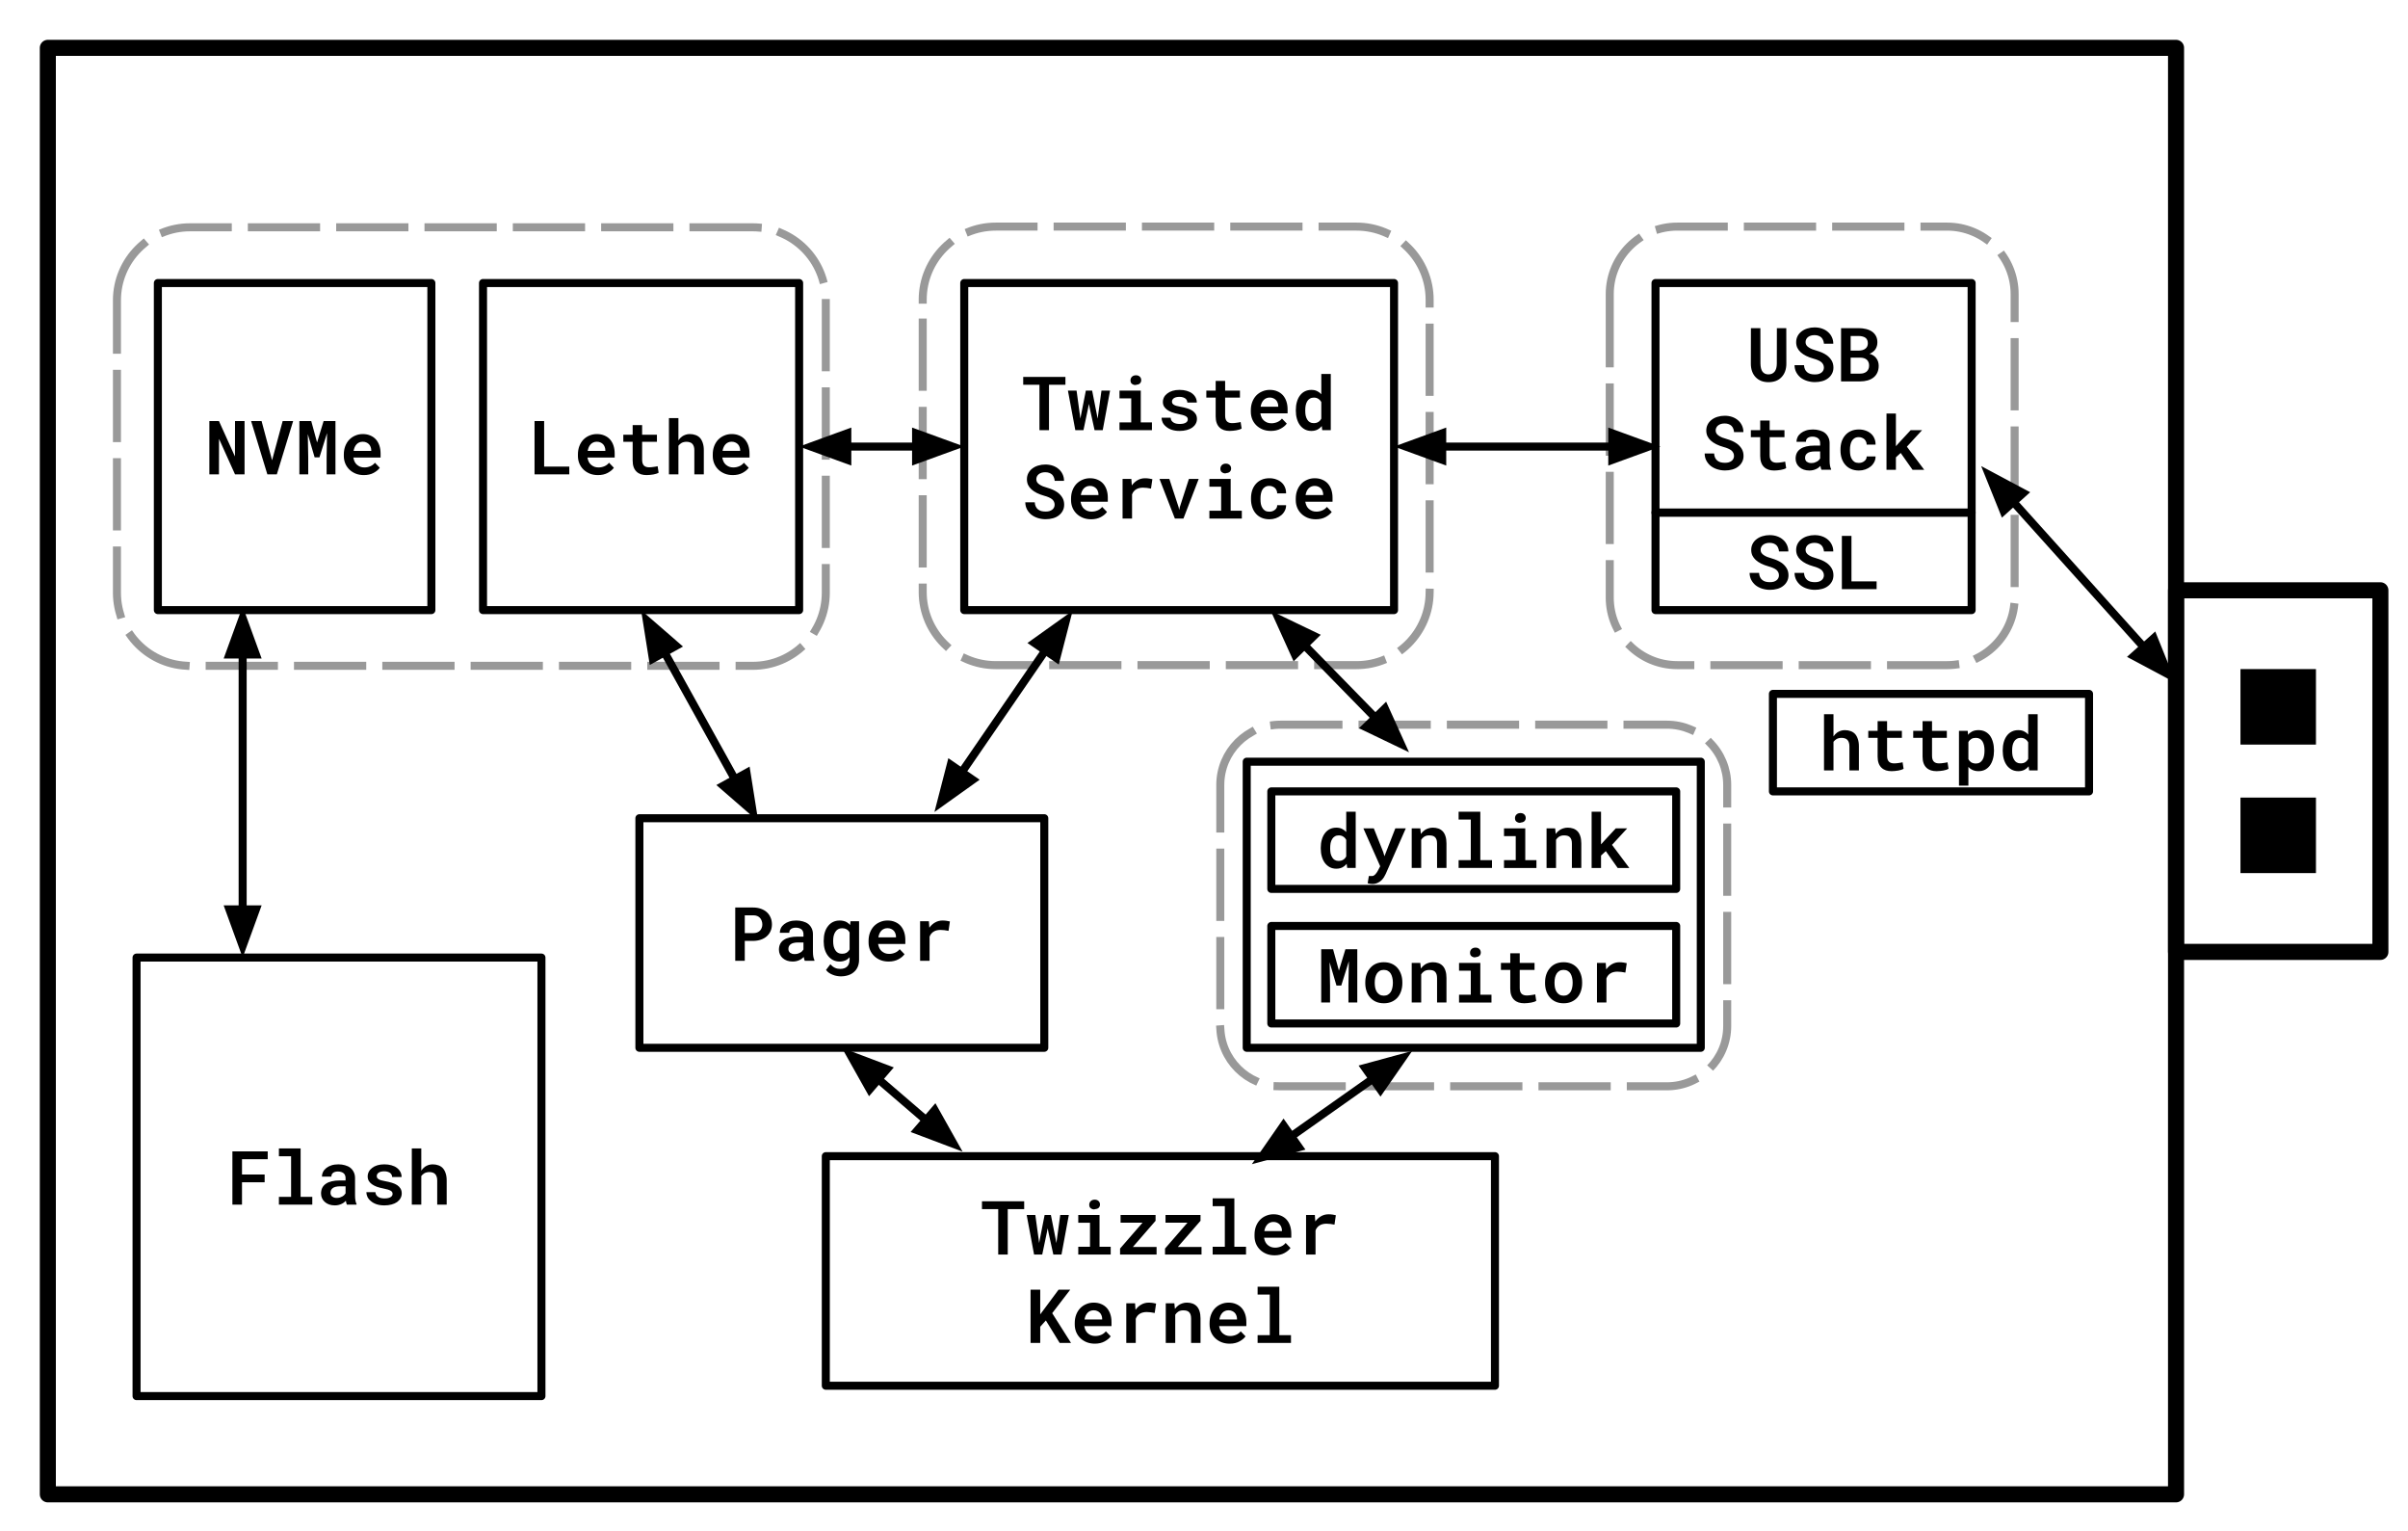 <svg version="1.1" viewBox="0.0 0.0 599.803 381.339" fill="none" stroke="none" stroke-linecap="square" stroke-miterlimit="10" xmlns:xlink="http://www.w3.org/1999/xlink" xmlns="http://www.w3.org/2000/svg"><clipPath id="p.0"><path d="m0 0l599.803 0l0 381.339l-599.803 0l0 -381.339z" clip-rule="nonzero"/></clipPath><g clip-path="url(#p.0)"><path fill="#000000" fill-opacity="0.0" d="m0 0l599.803 0l0 381.339l-599.803 0z" fill-rule="evenodd"/><path fill="#000000" fill-opacity="0.0" d="m11.915 11.915l530.11 0l0 360.189l-530.11 0z" fill-rule="evenodd"/><path stroke="#000000" stroke-width="4.0" stroke-linejoin="round" stroke-linecap="butt" d="m11.915 11.915l530.11 0l0 360.189l-530.11 0z" fill-rule="evenodd"/><path fill="#000000" fill-opacity="0.0" d="m542.025 146.986l50.898 0l0 90.047l-50.898 0z" fill-rule="evenodd"/><path stroke="#000000" stroke-width="4.0" stroke-linejoin="round" stroke-linecap="butt" d="m542.025 146.986l50.898 0l0 90.047l-50.898 0z" fill-rule="evenodd"/><path fill="#000000" fill-opacity="0.0" d="m29.13 74.8l0 0c0 -10.051 8.148 -18.2 18.2 -18.2l140.167 0c4.827 0 9.456 1.917 12.869 5.331c3.413 3.413 5.331 8.042 5.331 12.869l0 72.797c0 10.051 -8.148 18.2 -18.2 18.2l-140.167 0c-10.051 0 -18.2 -8.148 -18.2 -18.2z" fill-rule="evenodd"/><path stroke="#999999" stroke-width="2.0" stroke-linejoin="round" stroke-linecap="butt" stroke-dasharray="16.0,6.0" d="m29.13 74.8l0 0c0 -10.051 8.148 -18.2 18.2 -18.2l140.167 0c4.827 0 9.456 1.917 12.869 5.331c3.413 3.413 5.331 8.042 5.331 12.869l0 72.797c0 10.051 -8.148 18.2 -18.2 18.2l-140.167 0c-10.051 0 -18.2 -8.148 -18.2 -18.2z" fill-rule="evenodd"/><path fill="#000000" fill-opacity="0.0" d="m229.836 74.629l0 0c0 -10.051 8.148 -18.2 18.2 -18.2l89.868 0c4.827 0 9.456 1.917 12.869 5.331c3.413 3.413 5.331 8.042 5.331 12.869l0 72.797c0 10.051 -8.148 18.2 -18.2 18.2l-89.868 0c-10.051 0 -18.2 -8.148 -18.2 -18.2z" fill-rule="evenodd"/><path stroke="#999999" stroke-width="2.0" stroke-linejoin="round" stroke-linecap="butt" stroke-dasharray="16.0,6.0" d="m229.836 74.629l0 0c0 -10.051 8.148 -18.2 18.2 -18.2l89.868 0c4.827 0 9.456 1.917 12.869 5.331c3.413 3.413 5.331 8.042 5.331 12.869l0 72.797c0 10.051 -8.148 18.2 -18.2 18.2l-89.868 0c-10.051 0 -18.2 -8.148 -18.2 -18.2z" fill-rule="evenodd"/><path fill="#000000" fill-opacity="0.0" d="m400.968 73.238l0 0c0 -9.283 7.526 -16.809 16.809 -16.809l67.233 0l0 0c4.458 0 8.733 1.771 11.886 4.923c3.152 3.152 4.923 7.428 4.923 11.886l0 75.579c0 9.283 -7.526 16.809 -16.809 16.809l-67.233 0c-9.283 0 -16.809 -7.526 -16.809 -16.809z" fill-rule="evenodd"/><path stroke="#999999" stroke-width="2.0" stroke-linejoin="round" stroke-linecap="butt" stroke-dasharray="16.0,6.0" d="m400.968 73.238l0 0c0 -9.283 7.526 -16.809 16.809 -16.809l67.233 0l0 0c4.458 0 8.733 1.771 11.886 4.923c3.152 3.152 4.923 7.428 4.923 11.886l0 75.579c0 9.283 -7.526 16.809 -16.809 16.809l-67.233 0c-9.283 0 -16.809 -7.526 -16.809 -16.809z" fill-rule="evenodd"/><path fill="#000000" fill-opacity="0.0" d="m303.959 195.461l0 0c0 -8.289 6.719 -15.008 15.008 -15.008l96.251 0c3.98 0 7.798 1.581 10.612 4.396c2.815 2.815 4.396 6.632 4.396 10.612l0 60.031c0 8.289 -6.719 15.008 -15.008 15.008l-96.251 0c-8.289 0 -15.008 -6.719 -15.008 -15.008z" fill-rule="evenodd"/><path stroke="#999999" stroke-width="2.0" stroke-linejoin="round" stroke-linecap="butt" stroke-dasharray="16.0,6.0" d="m303.959 195.461l0 0c0 -8.289 6.719 -15.008 15.008 -15.008l96.251 0c3.98 0 7.798 1.581 10.612 4.396c2.815 2.815 4.396 6.632 4.396 10.612l0 60.031c0 8.289 -6.719 15.008 -15.008 15.008l-96.251 0c-8.289 0 -15.008 -6.719 -15.008 -15.008z" fill-rule="evenodd"/><path fill="#000000" fill-opacity="0.0" d="m39.322 70.474l68.126 0l0 81.449l-68.126 0z" fill-rule="evenodd"/><path stroke="#000000" stroke-width="2.0" stroke-linejoin="round" stroke-linecap="butt" d="m39.322 70.474l68.126 0l0 81.449l-68.126 0z" fill-rule="evenodd"/><path fill="#000000" d="m60.916 118.119l0 -13.266l-2.375 0l-0.016 8.812l-3.984 -8.812l-2.391 0l0 13.266l2.391 0l0.016 -8.844l3.984 8.844l2.375 0zm5.68 0l2.359 0l4.062 -13.266l-2.609 0l-2.406 8.906l-0.234 0.859l-0.219 -0.844l-2.391 -8.922l-2.609 0l4.047 13.266zm10.93 -13.266l-2.953 0l0 13.266l2.203 0l0 -4.203l-0.109 -5.828l1.703 5.797l1.203 0l1.891 -6.047l-0.109 6.078l0 4.203l2.203 0l0 -13.266l-2.953 0l-1.625 5.328l-1.453 -5.328zm13.102 13.453q1.422 0 2.453 -0.562q1.031 -0.562 1.516 -1.266l-1.203 -1.25q-0.453 0.578 -1.156 0.875q-0.703 0.297 -1.469 0.297q-0.562 0 -1.031 -0.172q-0.469 -0.188 -0.844 -0.516q-0.344 -0.312 -0.547 -0.719q-0.203 -0.406 -0.328 -1.016l0 -0.047l6.781 0l0 -1.0q0 -1.078 -0.297 -1.969q-0.297 -0.891 -0.859 -1.531q-0.578 -0.641 -1.406 -0.984q-0.812 -0.359 -1.875 -0.359q-1.0 0 -1.859 0.375q-0.859 0.359 -1.5 1.016q-0.641 0.672 -1.0 1.609q-0.359 0.938 -0.359 2.078l0 0.375q0 1.0 0.359 1.875q0.359 0.859 1.016 1.5q0.656 0.641 1.562 1.016q0.922 0.375 2.047 0.375zm-0.297 -8.312q0.531 0 0.906 0.172q0.391 0.172 0.672 0.453q0.266 0.281 0.406 0.672q0.156 0.391 0.156 0.797l0 0.188l-4.391 0q0.094 -0.531 0.281 -0.953q0.203 -0.422 0.484 -0.719q0.297 -0.297 0.672 -0.453q0.375 -0.156 0.812 -0.156z" fill-rule="nonzero"/><path fill="#000000" fill-opacity="0.0" d="m120.314 70.474l78.74 0l0 81.449l-78.74 0z" fill-rule="evenodd"/><path stroke="#000000" stroke-width="2.0" stroke-linejoin="round" stroke-linecap="butt" d="m120.314 70.474l78.74 0l0 81.449l-78.74 0z" fill-rule="evenodd"/><path fill="#000000" d="m135.539 116.181l0 -11.328l-2.391 0l0 13.266l8.656 0l0 -1.938l-6.266 0zm13.399 2.125q1.422 0 2.453 -0.562q1.031 -0.562 1.516 -1.266l-1.203 -1.25q-0.453 0.578 -1.156 0.875q-0.703 0.297 -1.469 0.297q-0.562 0 -1.031 -0.172q-0.469 -0.188 -0.844 -0.516q-0.344 -0.312 -0.547 -0.719q-0.203 -0.406 -0.328 -1.016l0 -0.047l6.781 0l0 -1.0q0 -1.078 -0.297 -1.969q-0.297 -0.891 -0.859 -1.531q-0.578 -0.641 -1.406 -0.984q-0.812 -0.359 -1.875 -0.359q-1.0 0 -1.859 0.375q-0.859 0.359 -1.5 1.016q-0.641 0.672 -1.0 1.609q-0.359 0.938 -0.359 2.078l0 0.375q0 1.0 0.359 1.875q0.359 0.859 1.016 1.5q0.656 0.641 1.562 1.016q0.922 0.375 2.047 0.375zm-0.297 -8.312q0.531 0 0.906 0.172q0.391 0.172 0.672 0.453q0.266 0.281 0.406 0.672q0.156 0.391 0.156 0.797l0 0.188l-4.391 0q0.094 -0.531 0.281 -0.953q0.203 -0.422 0.484 -0.719q0.297 -0.297 0.672 -0.453q0.375 -0.156 0.812 -0.156zm11.305 -4.141l-2.359 0l0 2.406l-2.328 0l0 1.75l2.328 0l0 4.672q0 0.953 0.25 1.641q0.25 0.688 0.719 1.125q0.453 0.438 1.094 0.656q0.641 0.203 1.422 0.203q0.406 0 0.828 -0.047q0.438 -0.031 0.828 -0.109q0.391 -0.062 0.719 -0.172q0.344 -0.109 0.609 -0.266l-0.25 -1.625q-0.156 0.047 -0.406 0.094q-0.234 0.047 -0.516 0.078q-0.281 0.047 -0.594 0.078q-0.297 0.031 -0.578 0.031q-0.391 0 -0.719 -0.094q-0.328 -0.094 -0.562 -0.312q-0.234 -0.219 -0.359 -0.578q-0.125 -0.359 -0.125 -0.906l0 -4.469l3.688 0l0 -1.75l-3.688 0l0 -2.406zm9.039 3.797l0 -5.531l-2.359 0l0 14.0l2.359 0l0 -7.125q0.156 -0.203 0.344 -0.375q0.188 -0.172 0.422 -0.312q0.266 -0.156 0.578 -0.219q0.312 -0.078 0.672 -0.078q0.453 0 0.812 0.125q0.375 0.109 0.625 0.375q0.25 0.25 0.375 0.641q0.141 0.391 0.141 0.938l0 6.031l2.359 0l0 -6.016q0 -1.062 -0.266 -1.812q-0.25 -0.766 -0.703 -1.266q-0.469 -0.484 -1.109 -0.703q-0.641 -0.234 -1.422 -0.234q-0.531 0 -1.016 0.156q-0.484 0.156 -0.891 0.438q-0.266 0.188 -0.5 0.438q-0.219 0.234 -0.422 0.531zm13.539 8.656q1.422 0 2.453 -0.562q1.031 -0.562 1.516 -1.266l-1.203 -1.25q-0.453 0.578 -1.156 0.875q-0.703 0.297 -1.469 0.297q-0.562 0 -1.031 -0.172q-0.469 -0.188 -0.844 -0.516q-0.344 -0.312 -0.547 -0.719q-0.203 -0.406 -0.328 -1.016l0 -0.047l6.781 0l0 -1.0q0 -1.078 -0.297 -1.969q-0.297 -0.891 -0.859 -1.531q-0.578 -0.641 -1.406 -0.984q-0.812 -0.359 -1.875 -0.359q-1.0 0 -1.859 0.375q-0.859 0.359 -1.5 1.016q-0.641 0.672 -1.0 1.609q-0.359 0.938 -0.359 2.078l0 0.375q0 1.0 0.359 1.875q0.359 0.859 1.016 1.5q0.656 0.641 1.562 1.016q0.922 0.375 2.047 0.375zm-0.297 -8.312q0.531 0 0.906 0.172q0.391 0.172 0.672 0.453q0.266 0.281 0.406 0.672q0.156 0.391 0.156 0.797l0 0.188l-4.391 0q0.094 -0.531 0.281 -0.953q0.203 -0.422 0.484 -0.719q0.297 -0.297 0.672 -0.453q0.375 -0.156 0.812 -0.156z" fill-rule="nonzero"/><path fill="#000000" fill-opacity="0.0" d="m34.015 238.448l100.85 0l0 109.197l-100.85 0z" fill-rule="evenodd"/><path stroke="#000000" stroke-width="2.0" stroke-linejoin="round" stroke-linecap="butt" d="m34.015 238.448l100.85 0l0 109.197l-100.85 0z" fill-rule="evenodd"/><path fill="#000000" d="m65.92 294.404l0 -1.938l-5.641 0l0 -3.812l6.406 0l0 -1.953l-8.797 0l0 13.266l2.391 0l0 -5.562l5.641 0zm3.555 -8.438l0 1.953l3.031 0l0 10.109l-3.031 0l0 1.938l8.312 0l0 -1.938l-2.906 0l0 -12.062l-5.406 0zm16.93 14.0l2.406 0l0 -0.156q-0.188 -0.375 -0.281 -0.891q-0.094 -0.531 -0.094 -1.266l0 -4.297q0 -0.859 -0.328 -1.5q-0.312 -0.641 -0.859 -1.078q-0.562 -0.422 -1.328 -0.625q-0.75 -0.219 -1.625 -0.219q-0.984 0 -1.75 0.25q-0.75 0.25 -1.281 0.672q-0.531 0.422 -0.812 0.984q-0.266 0.547 -0.266 1.156l2.359 0q0 -0.266 0.078 -0.5q0.094 -0.234 0.297 -0.406q0.188 -0.172 0.5 -0.266q0.328 -0.109 0.734 -0.109q0.484 0 0.844 0.125q0.359 0.109 0.609 0.328q0.234 0.203 0.344 0.5q0.125 0.297 0.125 0.672l0 0.609l-1.5 0q-1.078 0 -1.922 0.203q-0.844 0.188 -1.422 0.578q-0.625 0.406 -0.953 1.031q-0.312 0.625 -0.312 1.453q0 0.625 0.25 1.172q0.25 0.547 0.719 0.938q0.438 0.391 1.062 0.609q0.641 0.219 1.406 0.219q0.469 0 0.875 -0.094q0.406 -0.094 0.75 -0.25q0.344 -0.156 0.625 -0.359q0.281 -0.203 0.5 -0.438q0.031 0.266 0.094 0.516q0.078 0.25 0.156 0.438zm-2.531 -1.672q-0.375 0 -0.672 -0.094q-0.281 -0.109 -0.484 -0.25q-0.188 -0.188 -0.297 -0.422q-0.094 -0.234 -0.094 -0.516q0 -0.359 0.125 -0.641q0.141 -0.297 0.406 -0.5q0.281 -0.234 0.75 -0.344q0.469 -0.125 1.125 -0.125l1.344 0l0 1.75q-0.125 0.219 -0.328 0.422q-0.203 0.203 -0.484 0.359q-0.281 0.156 -0.625 0.266q-0.344 0.094 -0.766 0.094zm13.914 -1.016q0 0.234 -0.109 0.438q-0.109 0.188 -0.328 0.344q-0.25 0.172 -0.641 0.266q-0.391 0.094 -0.938 0.094q-0.406 0 -0.812 -0.078q-0.391 -0.078 -0.703 -0.266q-0.312 -0.188 -0.516 -0.484q-0.203 -0.297 -0.234 -0.734l-2.25 0q0 0.609 0.281 1.203q0.297 0.594 0.875 1.047q0.562 0.484 1.391 0.766q0.844 0.281 1.938 0.281q0.969 0 1.781 -0.219q0.812 -0.219 1.375 -0.609q0.562 -0.406 0.859 -0.953q0.312 -0.547 0.312 -1.203q0 -0.688 -0.297 -1.188q-0.297 -0.5 -0.844 -0.875q-0.531 -0.344 -1.297 -0.578q-0.75 -0.234 -1.641 -0.391q-0.641 -0.109 -1.062 -0.234q-0.406 -0.125 -0.641 -0.281q-0.234 -0.156 -0.344 -0.344q-0.094 -0.203 -0.094 -0.438q0 -0.234 0.109 -0.438q0.125 -0.219 0.328 -0.375q0.234 -0.172 0.594 -0.266q0.359 -0.094 0.844 -0.094q0.531 0 0.922 0.141q0.391 0.125 0.641 0.359q0.188 0.188 0.281 0.422q0.109 0.234 0.109 0.5l2.359 0q0 -0.672 -0.297 -1.25q-0.297 -0.578 -0.859 -1.016q-0.547 -0.422 -1.359 -0.656q-0.797 -0.234 -1.797 -0.234q-0.953 0 -1.734 0.234q-0.766 0.234 -1.297 0.656q-0.547 0.406 -0.828 0.953q-0.281 0.547 -0.281 1.172q0 0.625 0.281 1.109q0.281 0.469 0.781 0.828q0.5 0.359 1.203 0.625q0.719 0.25 1.594 0.422q0.672 0.125 1.125 0.266q0.453 0.141 0.734 0.297q0.266 0.156 0.375 0.344q0.109 0.188 0.109 0.438zm7.149 -5.781l0 -5.531l-2.359 0l0 14.0l2.359 0l0 -7.125q0.156 -0.203 0.344 -0.375q0.188 -0.172 0.422 -0.312q0.266 -0.156 0.578 -0.219q0.312 -0.078 0.672 -0.078q0.453 0 0.812 0.125q0.375 0.109 0.625 0.375q0.25 0.25 0.375 0.641q0.141 0.391 0.141 0.938l0 6.031l2.359 0l0 -6.016q0 -1.062 -0.266 -1.812q-0.25 -0.766 -0.703 -1.266q-0.469 -0.484 -1.109 -0.703q-0.641 -0.234 -1.422 -0.234q-0.531 0 -1.016 0.156q-0.484 0.156 -0.891 0.438q-0.266 0.188 -0.5 0.438q-0.219 0.234 -0.422 0.531z" fill-rule="nonzero"/><path fill="#000000" fill-opacity="0.0" d="m240.183 70.474l107.055 0l0 81.449l-107.055 0z" fill-rule="evenodd"/><path stroke="#000000" stroke-width="2.0" stroke-linejoin="round" stroke-linecap="butt" d="m240.183 70.474l107.055 0l0 81.449l-107.055 0z" fill-rule="evenodd"/><path fill="#000000" d="m265.385 95.806l0 -1.953l-10.516 0l0 1.953l4.047 0l0 11.312l2.375 0l0 -11.312l4.094 0zm2.461 11.312l2.031 0l1.141 -5.422l0.219 -1.125l0.219 1.125l1.188 5.422l2.031 0l1.828 -9.859l-2.141 0l-0.812 5.922l-0.156 1.078l-0.188 -1.078l-1.172 -5.922l-1.562 0l-1.172 5.953l-0.188 1.031l-0.141 -1.031l-0.812 -5.953l-2.156 0l1.844 9.859zm11.008 -9.859l0 1.938l2.922 0l0 5.984l-2.922 0l0 1.938l8.078 0l0 -1.938l-2.781 0l0 -7.922l-5.297 0zm2.734 -2.531q0 0.312 0.125 0.578q0.141 0.25 0.391 0.375q0.266 0.156 0.531 0.188q0.266 0.016 0.516 -0.078q0.547 -0.047 0.844 -0.375q0.297 -0.344 0.266 -0.844q-0.031 -0.5 -0.391 -0.812q-0.344 -0.312 -0.922 -0.312q-0.312 0 -0.562 0.094q-0.25 0.094 -0.422 0.266q-0.188 0.172 -0.281 0.406q-0.094 0.234 -0.094 0.516zm14.274 9.703q0 0.234 -0.109 0.438q-0.109 0.188 -0.328 0.344q-0.25 0.172 -0.641 0.266q-0.391 0.094 -0.938 0.094q-0.406 0 -0.812 -0.078q-0.391 -0.078 -0.703 -0.266q-0.312 -0.188 -0.516 -0.484q-0.203 -0.297 -0.234 -0.734l-2.25 0q0 0.609 0.281 1.203q0.297 0.594 0.875 1.047q0.562 0.484 1.391 0.766q0.844 0.281 1.938 0.281q0.969 0 1.781 -0.219q0.812 -0.219 1.375 -0.609q0.562 -0.406 0.859 -0.953q0.312 -0.547 0.312 -1.203q0 -0.688 -0.297 -1.188q-0.297 -0.5 -0.844 -0.875q-0.531 -0.344 -1.297 -0.578q-0.75 -0.234 -1.641 -0.391q-0.641 -0.109 -1.062 -0.234q-0.406 -0.125 -0.641 -0.281q-0.234 -0.156 -0.344 -0.344q-0.094 -0.203 -0.094 -0.438q0 -0.234 0.109 -0.438q0.125 -0.219 0.328 -0.375q0.234 -0.172 0.594 -0.266q0.359 -0.094 0.844 -0.094q0.531 0 0.922 0.141q0.391 0.125 0.641 0.359q0.188 0.188 0.281 0.422q0.109 0.234 0.109 0.5l2.359 0q0 -0.672 -0.297 -1.25q-0.297 -0.578 -0.859 -1.016q-0.547 -0.422 -1.359 -0.656q-0.797 -0.234 -1.797 -0.234q-0.953 0 -1.734 0.234q-0.766 0.234 -1.297 0.656q-0.547 0.406 -0.828 0.953q-0.281 0.547 -0.281 1.172q0 0.625 0.281 1.109q0.281 0.469 0.781 0.828q0.5 0.359 1.203 0.625q0.719 0.25 1.594 0.422q0.672 0.125 1.125 0.266q0.453 0.141 0.734 0.297q0.266 0.156 0.375 0.344q0.109 0.188 0.109 0.438zm9.305 -9.578l-2.359 0l0 2.406l-2.328 0l0 1.75l2.328 0l0 4.672q0 0.953 0.25 1.641q0.25 0.688 0.719 1.125q0.453 0.438 1.094 0.656q0.641 0.203 1.422 0.203q0.406 0 0.828 -0.047q0.438 -0.031 0.828 -0.109q0.391 -0.062 0.719 -0.172q0.344 -0.109 0.609 -0.266l-0.25 -1.625q-0.156 0.047 -0.406 0.094q-0.234 0.047 -0.516 0.078q-0.281 0.047 -0.594 0.078q-0.297 0.031 -0.578 0.031q-0.391 0 -0.719 -0.094q-0.328 -0.094 -0.562 -0.312q-0.234 -0.219 -0.359 -0.578q-0.125 -0.359 -0.125 -0.906l0 -4.469l3.688 0l0 -1.75l-3.688 0l0 -2.406zm11.383 12.453q1.422 0 2.453 -0.562q1.031 -0.562 1.516 -1.266l-1.203 -1.25q-0.453 0.578 -1.156 0.875q-0.703 0.297 -1.469 0.297q-0.562 0 -1.031 -0.172q-0.469 -0.188 -0.844 -0.516q-0.344 -0.312 -0.547 -0.719q-0.203 -0.406 -0.328 -1.016l0 -0.047l6.781 0l0 -1.0q0 -1.078 -0.297 -1.969q-0.297 -0.891 -0.859 -1.531q-0.578 -0.641 -1.406 -0.984q-0.812 -0.359 -1.875 -0.359q-1.0 0 -1.859 0.375q-0.859 0.359 -1.5 1.016q-0.641 0.672 -1.0 1.609q-0.359 0.938 -0.359 2.078l0 0.375q0 1.0 0.359 1.875q0.359 0.859 1.016 1.5q0.656 0.641 1.562 1.016q0.922 0.375 2.047 0.375zm-0.297 -8.312q0.531 0 0.906 0.172q0.391 0.172 0.672 0.453q0.266 0.281 0.406 0.672q0.156 0.391 0.156 0.797l0 0.188l-4.391 0q0.094 -0.531 0.281 -0.953q0.203 -0.422 0.484 -0.719q0.297 -0.297 0.672 -0.453q0.375 -0.156 0.812 -0.156zm6.524 3.125l0 0.188q0 1.062 0.266 1.984q0.266 0.922 0.766 1.594q0.5 0.656 1.219 1.047q0.719 0.375 1.609 0.375q0.844 0 1.484 -0.312q0.641 -0.328 1.109 -0.906l0.125 1.031l2.125 0l0 -14.0l-2.359 0l0 5.047q-0.469 -0.516 -1.078 -0.797q-0.594 -0.281 -1.391 -0.281q-0.906 0 -1.625 0.359q-0.719 0.359 -1.219 1.031q-0.5 0.656 -0.766 1.594q-0.266 0.922 -0.266 2.047zm2.344 0.188l0 -0.188q0 -0.641 0.109 -1.203q0.125 -0.578 0.391 -1.0q0.25 -0.422 0.656 -0.656q0.406 -0.25 0.984 -0.25q0.672 0 1.125 0.312q0.469 0.297 0.734 0.812l0 4.109q-0.266 0.531 -0.734 0.828q-0.453 0.297 -1.156 0.297q-0.562 0 -0.969 -0.234q-0.406 -0.234 -0.641 -0.656q-0.266 -0.422 -0.391 -0.969q-0.109 -0.562 -0.109 -1.203z" fill-rule="nonzero"/><path fill="#000000" d="m262.698 125.681q0 0.391 -0.172 0.719q-0.156 0.312 -0.453 0.531q-0.297 0.219 -0.703 0.344q-0.406 0.109 -0.922 0.109q-0.578 0 -1.078 -0.125q-0.484 -0.141 -0.828 -0.422q-0.359 -0.297 -0.562 -0.734q-0.203 -0.438 -0.234 -1.031l-2.359 0q0.016 0.984 0.406 1.734q0.391 0.75 1.047 1.312q0.719 0.578 1.672 0.875q0.953 0.297 1.938 0.297q0.969 0 1.812 -0.234q0.844 -0.234 1.453 -0.703q0.625 -0.469 0.984 -1.141q0.375 -0.672 0.375 -1.547q0 -1.0 -0.453 -1.75q-0.453 -0.75 -1.188 -1.297q-0.547 -0.391 -1.188 -0.672q-0.641 -0.281 -1.344 -0.484q-0.594 -0.172 -1.109 -0.359q-0.5 -0.203 -0.859 -0.453q-0.375 -0.234 -0.594 -0.562q-0.203 -0.328 -0.203 -0.75q0 -0.391 0.156 -0.703q0.156 -0.328 0.453 -0.562q0.297 -0.234 0.703 -0.359q0.406 -0.125 0.906 -0.125q0.562 0 0.984 0.156q0.438 0.156 0.734 0.438q0.281 0.281 0.438 0.688q0.172 0.391 0.203 0.859l2.328 0q0 -0.891 -0.359 -1.641q-0.344 -0.75 -0.969 -1.281q-0.609 -0.547 -1.469 -0.844q-0.844 -0.297 -1.859 -0.297q-0.953 0 -1.797 0.266q-0.828 0.25 -1.453 0.734q-0.625 0.469 -0.984 1.156q-0.359 0.688 -0.359 1.516q0 0.766 0.281 1.391q0.297 0.625 0.844 1.125q0.547 0.5 1.359 0.906q0.812 0.406 1.828 0.688q0.656 0.172 1.141 0.391q0.5 0.219 0.828 0.484q0.312 0.281 0.469 0.625q0.156 0.328 0.156 0.734zm9.071 3.625q1.422 0 2.453 -0.562q1.031 -0.562 1.516 -1.266l-1.203 -1.25q-0.453 0.578 -1.156 0.875q-0.703 0.297 -1.469 0.297q-0.562 0 -1.031 -0.172q-0.469 -0.188 -0.844 -0.516q-0.344 -0.312 -0.547 -0.719q-0.203 -0.406 -0.328 -1.016l0 -0.047l6.781 0l0 -1.0q0 -1.078 -0.297 -1.969q-0.297 -0.891 -0.859 -1.531q-0.578 -0.641 -1.406 -0.984q-0.812 -0.359 -1.875 -0.359q-1.0 0 -1.859 0.375q-0.859 0.359 -1.5 1.016q-0.641 0.672 -1.0 1.609q-0.359 0.938 -0.359 2.078l0 0.375q0 1.0 0.359 1.875q0.359 0.859 1.016 1.5q0.656 0.641 1.562 1.016q0.922 0.375 2.047 0.375zm-0.297 -8.312q0.531 0 0.906 0.172q0.391 0.172 0.672 0.453q0.266 0.281 0.406 0.672q0.156 0.391 0.156 0.797l0 0.188l-4.391 0q0.094 -0.531 0.281 -0.953q0.203 -0.422 0.484 -0.719q0.297 -0.297 0.672 -0.453q0.375 -0.156 0.812 -0.156zm13.742 -1.906q-1.016 0 -1.859 0.484q-0.828 0.469 -1.422 1.297l-0.031 -0.234l-0.094 -1.375l-2.188 0l0 9.859l2.359 0l0 -6.0q0.156 -0.438 0.422 -0.75q0.266 -0.328 0.625 -0.531q0.328 -0.203 0.734 -0.297q0.422 -0.109 0.938 -0.109q0.484 0 0.984 0.062q0.516 0.062 1.016 0.172l0.344 -2.344q-0.297 -0.094 -0.797 -0.156q-0.484 -0.078 -1.031 -0.078zm7.43 10.031l2.141 0l3.797 -9.859l-2.438 0l-2.281 7.047l-0.141 0.688l-0.141 -0.688l-2.312 -7.047l-2.453 0l3.828 9.859zm8.602 -9.859l0 1.938l2.922 0l0 5.984l-2.922 0l0 1.938l8.078 0l0 -1.938l-2.781 0l0 -7.922l-5.297 0zm2.734 -2.531q0 0.312 0.125 0.578q0.141 0.25 0.391 0.375q0.266 0.156 0.531 0.188q0.266 0.016 0.516 -0.078q0.547 -0.047 0.844 -0.375q0.297 -0.344 0.266 -0.844q-0.031 -0.5 -0.391 -0.812q-0.344 -0.312 -0.922 -0.312q-0.312 0 -0.562 0.094q-0.25 0.094 -0.422 0.266q-0.188 0.172 -0.281 0.406q-0.094 0.234 -0.094 0.516zm12.196 10.688q-0.641 0 -1.062 -0.25q-0.422 -0.266 -0.672 -0.703q-0.266 -0.422 -0.375 -0.969q-0.094 -0.562 -0.094 -1.141l0 -0.297q0 -0.578 0.109 -1.125q0.109 -0.562 0.359 -0.984q0.25 -0.438 0.672 -0.688q0.422 -0.266 1.062 -0.266q0.438 0 0.797 0.156q0.359 0.141 0.625 0.391q0.25 0.25 0.391 0.594q0.156 0.328 0.141 0.719l2.219 0q0.016 -0.844 -0.297 -1.547q-0.297 -0.703 -0.859 -1.188q-0.547 -0.484 -1.312 -0.75q-0.766 -0.281 -1.672 -0.281q-1.141 0 -2.0 0.391q-0.859 0.391 -1.422 1.062q-0.594 0.688 -0.891 1.594q-0.281 0.891 -0.281 1.922l0 0.297q0 1.016 0.297 1.922q0.297 0.906 0.875 1.578q0.562 0.672 1.422 1.062q0.875 0.391 2.016 0.391q0.828 0 1.578 -0.266q0.75 -0.266 1.328 -0.734q0.562 -0.469 0.891 -1.109q0.344 -0.641 0.328 -1.391l-2.219 0q0.016 0.359 -0.141 0.656q-0.156 0.297 -0.438 0.5q-0.266 0.219 -0.625 0.344q-0.359 0.109 -0.75 0.109zm11.571 1.891q1.422 0 2.453 -0.562q1.031 -0.562 1.516 -1.266l-1.203 -1.25q-0.453 0.578 -1.156 0.875q-0.703 0.297 -1.469 0.297q-0.562 0 -1.031 -0.172q-0.469 -0.188 -0.844 -0.516q-0.344 -0.312 -0.547 -0.719q-0.203 -0.406 -0.328 -1.016l0 -0.047l6.781 0l0 -1.0q0 -1.078 -0.297 -1.969q-0.297 -0.891 -0.859 -1.531q-0.578 -0.641 -1.406 -0.984q-0.812 -0.359 -1.875 -0.359q-1.0 0 -1.859 0.375q-0.859 0.359 -1.5 1.016q-0.641 0.672 -1.0 1.609q-0.359 0.938 -0.359 2.078l0 0.375q0 1.0 0.359 1.875q0.359 0.859 1.016 1.5q0.656 0.641 1.562 1.016q0.922 0.375 2.047 0.375zm-0.297 -8.312q0.531 0 0.906 0.172q0.391 0.172 0.672 0.453q0.266 0.281 0.406 0.672q0.156 0.391 0.156 0.797l0 0.188l-4.391 0q0.094 -0.531 0.281 -0.953q0.203 -0.422 0.484 -0.719q0.297 -0.297 0.672 -0.453q0.375 -0.156 0.812 -0.156z" fill-rule="nonzero"/><path fill="#000000" fill-opacity="0.0" d="m412.367 70.474l78.74 0l0 57.165l-78.74 0z" fill-rule="evenodd"/><path stroke="#000000" stroke-width="2.0" stroke-linejoin="round" stroke-linecap="butt" d="m412.367 70.474l78.74 0l0 57.165l-78.74 0z" fill-rule="evenodd"/><path fill="#000000" d="m444.943 81.711l-2.344 0l-0.016 8.828q0 0.641 -0.141 1.156q-0.141 0.5 -0.406 0.844q-0.266 0.328 -0.656 0.516q-0.391 0.172 -0.891 0.172q-0.469 0 -0.844 -0.172q-0.359 -0.172 -0.609 -0.484q-0.266 -0.359 -0.391 -0.859q-0.125 -0.516 -0.141 -1.172l-0.016 -8.828l-2.359 0l-0.016 8.828q0 1.078 0.312 1.938q0.312 0.859 0.891 1.453q0.578 0.594 1.375 0.922q0.812 0.312 1.797 0.312q1.047 0 1.875 -0.312q0.828 -0.328 1.391 -0.938q0.578 -0.594 0.891 -1.438q0.312 -0.859 0.312 -1.938l-0.016 -8.828zm9.367 9.828q0 0.391 -0.172 0.719q-0.156 0.312 -0.453 0.531q-0.297 0.219 -0.703 0.344q-0.406 0.109 -0.922 0.109q-0.578 0 -1.078 -0.125q-0.484 -0.141 -0.828 -0.422q-0.359 -0.297 -0.562 -0.734q-0.203 -0.438 -0.234 -1.031l-2.359 0q0.016 0.984 0.406 1.734q0.391 0.75 1.047 1.312q0.719 0.578 1.672 0.875q0.953 0.297 1.938 0.297q0.969 0 1.812 -0.234q0.844 -0.234 1.453 -0.703q0.625 -0.469 0.984 -1.141q0.375 -0.672 0.375 -1.547q0 -1.0 -0.453 -1.75q-0.453 -0.75 -1.188 -1.297q-0.547 -0.391 -1.188 -0.672q-0.641 -0.281 -1.344 -0.484q-0.594 -0.172 -1.109 -0.359q-0.5 -0.203 -0.859 -0.453q-0.375 -0.234 -0.594 -0.562q-0.203 -0.328 -0.203 -0.75q0 -0.391 0.156 -0.703q0.156 -0.328 0.453 -0.562q0.297 -0.234 0.703 -0.359q0.406 -0.125 0.906 -0.125q0.562 0 0.984 0.156q0.438 0.156 0.734 0.438q0.281 0.281 0.438 0.688q0.172 0.391 0.203 0.859l2.328 0q0 -0.891 -0.359 -1.641q-0.344 -0.75 -0.969 -1.281q-0.609 -0.547 -1.469 -0.844q-0.844 -0.297 -1.859 -0.297q-0.953 0 -1.797 0.266q-0.828 0.25 -1.453 0.734q-0.625 0.469 -0.984 1.156q-0.359 0.688 -0.359 1.516q0 0.766 0.281 1.391q0.297 0.625 0.844 1.125q0.547 0.5 1.359 0.906q0.812 0.406 1.828 0.688q0.656 0.172 1.141 0.391q0.5 0.219 0.828 0.484q0.312 0.281 0.469 0.625q0.156 0.328 0.156 0.734zm4.274 3.438l4.719 0q1.047 0 1.906 -0.25q0.859 -0.25 1.469 -0.734q0.609 -0.484 0.938 -1.203q0.344 -0.734 0.344 -1.688q0 -0.531 -0.141 -1.0q-0.141 -0.484 -0.438 -0.875q-0.266 -0.375 -0.672 -0.656q-0.406 -0.297 -1.016 -0.469l0 -0.016q0.359 -0.141 0.641 -0.328q0.297 -0.203 0.531 -0.438q0.375 -0.391 0.562 -0.906q0.203 -0.516 0.203 -1.094q0.016 -0.922 -0.328 -1.594q-0.344 -0.688 -0.984 -1.141q-0.625 -0.438 -1.5 -0.656q-0.859 -0.219 -1.875 -0.219l-4.359 0l0 13.266zm2.391 -5.922l2.453 0q0.531 0.016 0.938 0.156q0.406 0.141 0.672 0.406q0.281 0.266 0.406 0.641q0.141 0.359 0.125 0.828q0 0.453 -0.172 0.828q-0.156 0.359 -0.453 0.625q-0.297 0.234 -0.703 0.375q-0.406 0.125 -0.922 0.125l-2.344 0l0 -3.984zm0 -1.75l0 -3.641l1.984 0q0.594 0 1.047 0.141q0.469 0.125 0.766 0.391q0.234 0.219 0.359 0.547q0.125 0.312 0.125 0.75q0 0.406 -0.141 0.734q-0.141 0.312 -0.391 0.531q-0.297 0.266 -0.75 0.406q-0.438 0.125 -1.0 0.141l-2.0 0z" fill-rule="nonzero"/><path fill="#000000" d="m431.92 113.539q0 0.391 -0.172 0.719q-0.156 0.312 -0.453 0.531q-0.297 0.219 -0.703 0.344q-0.406 0.109 -0.922 0.109q-0.578 0 -1.078 -0.125q-0.484 -0.141 -0.828 -0.422q-0.359 -0.297 -0.562 -0.734q-0.203 -0.438 -0.234 -1.031l-2.359 0q0.016 0.984 0.406 1.734q0.391 0.75 1.047 1.312q0.719 0.578 1.672 0.875q0.953 0.297 1.938 0.297q0.969 0 1.812 -0.234q0.844 -0.234 1.453 -0.703q0.625 -0.469 0.984 -1.141q0.375 -0.672 0.375 -1.547q0 -1.0 -0.453 -1.75q-0.453 -0.75 -1.188 -1.297q-0.547 -0.391 -1.188 -0.672q-0.641 -0.281 -1.344 -0.484q-0.594 -0.172 -1.109 -0.359q-0.5 -0.203 -0.859 -0.453q-0.375 -0.234 -0.594 -0.562q-0.203 -0.328 -0.203 -0.75q0 -0.391 0.156 -0.703q0.156 -0.328 0.453 -0.562q0.297 -0.234 0.703 -0.359q0.406 -0.125 0.906 -0.125q0.562 0 0.984 0.156q0.438 0.156 0.734 0.438q0.281 0.281 0.438 0.688q0.172 0.391 0.203 0.859l2.328 0q0 -0.891 -0.359 -1.641q-0.344 -0.75 -0.969 -1.281q-0.609 -0.547 -1.469 -0.844q-0.844 -0.297 -1.859 -0.297q-0.953 0 -1.797 0.266q-0.828 0.25 -1.453 0.734q-0.625 0.469 -0.984 1.156q-0.359 0.688 -0.359 1.516q0 0.766 0.281 1.391q0.297 0.625 0.844 1.125q0.547 0.5 1.359 0.906q0.812 0.406 1.828 0.688q0.656 0.172 1.141 0.391q0.5 0.219 0.828 0.484q0.312 0.281 0.469 0.625q0.156 0.328 0.156 0.734zm8.883 -8.828l-2.359 0l0 2.406l-2.328 0l0 1.75l2.328 0l0 4.672q0 0.953 0.25 1.641q0.25 0.688 0.719 1.125q0.453 0.438 1.094 0.656q0.641 0.203 1.422 0.203q0.406 0 0.828 -0.047q0.438 -0.031 0.828 -0.109q0.391 -0.062 0.719 -0.172q0.344 -0.109 0.609 -0.266l-0.25 -1.625q-0.156 0.047 -0.406 0.094q-0.234 0.047 -0.516 0.078q-0.281 0.047 -0.594 0.078q-0.297 0.031 -0.578 0.031q-0.391 0 -0.719 -0.094q-0.328 -0.094 -0.562 -0.312q-0.234 -0.219 -0.359 -0.578q-0.125 -0.359 -0.125 -0.906l0 -4.469l3.688 0l0 -1.75l-3.688 0l0 -2.406zm12.899 12.266l2.406 0l0 -0.156q-0.188 -0.375 -0.281 -0.891q-0.094 -0.531 -0.094 -1.266l0 -4.297q0 -0.859 -0.328 -1.5q-0.312 -0.641 -0.859 -1.078q-0.562 -0.422 -1.328 -0.625q-0.75 -0.219 -1.625 -0.219q-0.984 0 -1.75 0.25q-0.75 0.25 -1.281 0.672q-0.531 0.422 -0.812 0.984q-0.266 0.547 -0.266 1.156l2.359 0q0 -0.266 0.078 -0.5q0.094 -0.234 0.297 -0.406q0.188 -0.172 0.5 -0.266q0.328 -0.109 0.734 -0.109q0.484 0 0.844 0.125q0.359 0.109 0.609 0.328q0.234 0.203 0.344 0.5q0.125 0.297 0.125 0.672l0 0.609l-1.5 0q-1.078 0 -1.922 0.203q-0.844 0.188 -1.422 0.578q-0.625 0.406 -0.953 1.031q-0.312 0.625 -0.312 1.453q0 0.625 0.25 1.172q0.25 0.547 0.719 0.938q0.438 0.391 1.062 0.609q0.641 0.219 1.406 0.219q0.469 0 0.875 -0.094q0.406 -0.094 0.75 -0.25q0.344 -0.156 0.625 -0.359q0.281 -0.203 0.5 -0.438q0.031 0.266 0.094 0.516q0.078 0.25 0.156 0.438zm-2.531 -1.672q-0.375 0 -0.672 -0.094q-0.281 -0.109 -0.484 -0.25q-0.188 -0.188 -0.297 -0.422q-0.094 -0.234 -0.094 -0.516q0 -0.359 0.125 -0.641q0.141 -0.297 0.406 -0.5q0.281 -0.234 0.75 -0.344q0.469 -0.125 1.125 -0.125l1.344 0l0 1.75q-0.125 0.219 -0.328 0.422q-0.203 0.203 -0.484 0.359q-0.281 0.156 -0.625 0.266q-0.344 0.094 -0.766 0.094zm11.836 -0.031q-0.641 0 -1.062 -0.25q-0.422 -0.266 -0.672 -0.703q-0.266 -0.422 -0.375 -0.969q-0.094 -0.562 -0.094 -1.141l0 -0.297q0 -0.578 0.109 -1.125q0.109 -0.562 0.359 -0.984q0.25 -0.438 0.672 -0.688q0.422 -0.266 1.062 -0.266q0.438 0 0.797 0.156q0.359 0.141 0.625 0.391q0.25 0.25 0.391 0.594q0.156 0.328 0.141 0.719l2.219 0q0.016 -0.844 -0.297 -1.547q-0.297 -0.703 -0.859 -1.188q-0.547 -0.484 -1.312 -0.75q-0.766 -0.281 -1.672 -0.281q-1.141 0 -2.0 0.391q-0.859 0.391 -1.422 1.062q-0.594 0.688 -0.891 1.594q-0.281 0.891 -0.281 1.922l0 0.297q0 1.016 0.297 1.922q0.297 0.906 0.875 1.578q0.562 0.672 1.422 1.062q0.875 0.391 2.016 0.391q0.828 0 1.578 -0.266q0.75 -0.266 1.328 -0.734q0.562 -0.469 0.891 -1.109q0.344 -0.641 0.328 -1.391l-2.219 0q0.016 0.359 -0.141 0.656q-0.156 0.297 -0.438 0.5q-0.266 0.219 -0.625 0.344q-0.359 0.109 -0.75 0.109zm10.43 -2.484l2.953 4.188l2.906 0l-4.312 -5.75l3.781 -4.109l-2.844 0l-2.828 3.047l-0.844 0.938l0 -8.125l-2.344 0l0 14.0l2.344 0l0 -3.094l1.188 -1.094z" fill-rule="nonzero"/><path fill="#000000" fill-opacity="0.0" d="m412.367 127.64l78.74 0l0 24.283l-78.74 0z" fill-rule="evenodd"/><path stroke="#000000" stroke-width="2.0" stroke-linejoin="round" stroke-linecap="butt" d="m412.367 127.64l78.74 0l0 24.283l-78.74 0z" fill-rule="evenodd"/><path fill="#000000" d="m443.115 143.264q0 0.391 -0.172 0.719q-0.156 0.312 -0.453 0.531q-0.297 0.219 -0.703 0.344q-0.406 0.109 -0.922 0.109q-0.578 0 -1.078 -0.125q-0.484 -0.141 -0.828 -0.422q-0.359 -0.297 -0.562 -0.734q-0.203 -0.438 -0.234 -1.031l-2.359 0q0.016 0.984 0.406 1.734q0.391 0.75 1.047 1.312q0.719 0.578 1.672 0.875q0.953 0.297 1.938 0.297q0.969 0 1.812 -0.234q0.844 -0.234 1.453 -0.703q0.625 -0.469 0.984 -1.141q0.375 -0.672 0.375 -1.547q0 -1.0 -0.453 -1.75q-0.453 -0.75 -1.188 -1.297q-0.547 -0.391 -1.188 -0.672q-0.641 -0.281 -1.344 -0.484q-0.594 -0.172 -1.109 -0.359q-0.5 -0.203 -0.859 -0.453q-0.375 -0.234 -0.594 -0.562q-0.203 -0.328 -0.203 -0.75q0 -0.391 0.156 -0.703q0.156 -0.328 0.453 -0.562q0.297 -0.234 0.703 -0.359q0.406 -0.125 0.906 -0.125q0.562 0 0.984 0.156q0.438 0.156 0.734 0.438q0.281 0.281 0.438 0.688q0.172 0.391 0.203 0.859l2.328 0q0 -0.891 -0.359 -1.641q-0.344 -0.75 -0.969 -1.281q-0.609 -0.547 -1.469 -0.844q-0.844 -0.297 -1.859 -0.297q-0.953 0 -1.797 0.266q-0.828 0.25 -1.453 0.734q-0.625 0.469 -0.984 1.156q-0.359 0.688 -0.359 1.516q0 0.766 0.281 1.391q0.297 0.625 0.844 1.125q0.547 0.5 1.359 0.906q0.812 0.406 1.828 0.688q0.656 0.172 1.141 0.391q0.5 0.219 0.828 0.484q0.312 0.281 0.469 0.625q0.156 0.328 0.156 0.734zm11.196 0q0 0.391 -0.172 0.719q-0.156 0.312 -0.453 0.531q-0.297 0.219 -0.703 0.344q-0.406 0.109 -0.922 0.109q-0.578 0 -1.078 -0.125q-0.484 -0.141 -0.828 -0.422q-0.359 -0.297 -0.562 -0.734q-0.203 -0.438 -0.234 -1.031l-2.359 0q0.016 0.984 0.406 1.734q0.391 0.75 1.047 1.312q0.719 0.578 1.672 0.875q0.953 0.297 1.938 0.297q0.969 0 1.812 -0.234q0.844 -0.234 1.453 -0.703q0.625 -0.469 0.984 -1.141q0.375 -0.672 0.375 -1.547q0 -1.0 -0.453 -1.75q-0.453 -0.75 -1.188 -1.297q-0.547 -0.391 -1.188 -0.672q-0.641 -0.281 -1.344 -0.484q-0.594 -0.172 -1.109 -0.359q-0.5 -0.203 -0.859 -0.453q-0.375 -0.234 -0.594 -0.562q-0.203 -0.328 -0.203 -0.75q0 -0.391 0.156 -0.703q0.156 -0.328 0.453 -0.562q0.297 -0.234 0.703 -0.359q0.406 -0.125 0.906 -0.125q0.562 0 0.984 0.156q0.438 0.156 0.734 0.438q0.281 0.281 0.438 0.688q0.172 0.391 0.203 0.859l2.328 0q0 -0.891 -0.359 -1.641q-0.344 -0.75 -0.969 -1.281q-0.609 -0.547 -1.469 -0.844q-0.844 -0.297 -1.859 -0.297q-0.953 0 -1.797 0.266q-0.828 0.25 -1.453 0.734q-0.625 0.469 -0.984 1.156q-0.359 0.688 -0.359 1.516q0 0.766 0.281 1.391q0.297 0.625 0.844 1.125q0.547 0.5 1.359 0.906q0.812 0.406 1.828 0.688q0.656 0.172 1.141 0.391q0.5 0.219 0.828 0.484q0.312 0.281 0.469 0.625q0.156 0.328 0.156 0.734zm6.867 1.5l0 -11.328l-2.391 0l0 13.266l8.656 0l0 -1.938l-6.266 0z" fill-rule="nonzero"/><path fill="#000000" fill-opacity="0.0" d="m441.613 172.781l78.74 0l0 24.283l-78.74 0z" fill-rule="evenodd"/><path stroke="#000000" stroke-width="2.0" stroke-linejoin="round" stroke-linecap="butt" d="m441.613 172.781l78.74 0l0 24.283l-78.74 0z" fill-rule="evenodd"/><path fill="#000000" d="m456.698 183.374l0 -5.531l-2.359 0l0 14.0l2.359 0l0 -7.125q0.156 -0.203 0.344 -0.375q0.188 -0.172 0.422 -0.312q0.266 -0.156 0.578 -0.219q0.312 -0.078 0.672 -0.078q0.453 0 0.812 0.125q0.375 0.109 0.625 0.375q0.25 0.25 0.375 0.641q0.141 0.391 0.141 0.938l0 6.031l2.359 0l0 -6.016q0 -1.062 -0.266 -1.812q-0.25 -0.766 -0.703 -1.266q-0.469 -0.484 -1.109 -0.703q-0.641 -0.234 -1.422 -0.234q-0.531 0 -1.016 0.156q-0.484 0.156 -0.891 0.438q-0.266 0.188 -0.5 0.438q-0.219 0.234 -0.422 0.531zm13.352 -3.797l-2.359 0l0 2.406l-2.328 0l0 1.75l2.328 0l0 4.672q0 0.953 0.25 1.641q0.25 0.688 0.719 1.125q0.453 0.438 1.094 0.656q0.641 0.203 1.422 0.203q0.406 0 0.828 -0.047q0.438 -0.031 0.828 -0.109q0.391 -0.062 0.719 -0.172q0.344 -0.109 0.609 -0.266l-0.25 -1.625q-0.156 0.047 -0.406 0.094q-0.234 0.047 -0.516 0.078q-0.281 0.047 -0.594 0.078q-0.297 0.031 -0.578 0.031q-0.391 0 -0.719 -0.094q-0.328 -0.094 -0.562 -0.312q-0.234 -0.219 -0.359 -0.578q-0.125 -0.359 -0.125 -0.906l0 -4.469l3.688 0l0 -1.75l-3.688 0l0 -2.406zm11.196 0l-2.359 0l0 2.406l-2.328 0l0 1.75l2.328 0l0 4.672q0 0.953 0.25 1.641q0.25 0.688 0.719 1.125q0.453 0.438 1.094 0.656q0.641 0.203 1.422 0.203q0.406 0 0.828 -0.047q0.438 -0.031 0.828 -0.109q0.391 -0.062 0.719 -0.172q0.344 -0.109 0.609 -0.266l-0.25 -1.625q-0.156 0.047 -0.406 0.094q-0.234 0.047 -0.516 0.078q-0.281 0.047 -0.594 0.078q-0.297 0.031 -0.578 0.031q-0.391 0 -0.719 -0.094q-0.328 -0.094 -0.562 -0.312q-0.234 -0.219 -0.359 -0.578q-0.125 -0.359 -0.125 -0.906l0 -4.469l3.688 0l0 -1.75l-3.688 0l0 -2.406zm6.711 16.062l2.344 0l0 -4.672q0.188 0.188 0.375 0.359q0.203 0.156 0.422 0.281q0.359 0.203 0.781 0.312q0.438 0.109 0.938 0.109q0.938 0 1.656 -0.375q0.719 -0.391 1.203 -1.062q0.484 -0.672 0.734 -1.594q0.266 -0.922 0.266 -1.984l0 -0.203q0 -1.109 -0.266 -2.031q-0.25 -0.922 -0.734 -1.594q-0.5 -0.656 -1.219 -1.016q-0.719 -0.359 -1.656 -0.359q-0.469 0 -0.891 0.094q-0.406 0.094 -0.75 0.281q-0.266 0.141 -0.516 0.344q-0.234 0.188 -0.422 0.453l-0.094 -1.0l-2.172 0l0 13.656zm6.359 -8.828l0 0.188q0 0.641 -0.125 1.219q-0.109 0.562 -0.375 0.984q-0.25 0.422 -0.656 0.672q-0.406 0.25 -0.969 0.25q-0.359 0 -0.656 -0.078q-0.297 -0.078 -0.516 -0.203q-0.234 -0.156 -0.406 -0.344q-0.172 -0.203 -0.312 -0.453l0 -4.25q0.141 -0.266 0.328 -0.469q0.203 -0.203 0.438 -0.344q0.219 -0.125 0.484 -0.188q0.281 -0.062 0.609 -0.062q0.578 0 0.984 0.234q0.406 0.234 0.672 0.656q0.25 0.422 0.375 0.984q0.125 0.562 0.125 1.203zm4.539 0.031l0 0.188q0 1.062 0.266 1.984q0.266 0.922 0.766 1.594q0.5 0.656 1.219 1.047q0.719 0.375 1.609 0.375q0.844 0 1.484 -0.312q0.641 -0.328 1.109 -0.906l0.125 1.031l2.125 0l0 -14.0l-2.359 0l0 5.047q-0.469 -0.516 -1.078 -0.797q-0.594 -0.281 -1.391 -0.281q-0.906 0 -1.625 0.359q-0.719 0.359 -1.219 1.031q-0.5 0.656 -0.766 1.594q-0.266 0.922 -0.266 2.047zm2.344 0.188l0 -0.188q0 -0.641 0.109 -1.203q0.125 -0.578 0.391 -1.0q0.25 -0.422 0.656 -0.656q0.406 -0.25 0.984 -0.25q0.672 0 1.125 0.312q0.469 0.297 0.734 0.812l0 4.109q-0.266 0.531 -0.734 0.828q-0.453 0.297 -1.156 0.297q-0.562 0 -0.969 -0.234q-0.406 -0.234 -0.641 -0.656q-0.266 -0.422 -0.391 -0.969q-0.109 -0.562 -0.109 -1.203z" fill-rule="nonzero"/><path fill="#000000" fill-opacity="0.0" d="m310.542 189.666l113.102 0l0 71.244l-113.102 0z" fill-rule="evenodd"/><path stroke="#000000" stroke-width="2.0" stroke-linejoin="round" stroke-linecap="butt" d="m310.542 189.666l113.102 0l0 71.244l-113.102 0z" fill-rule="evenodd"/><path fill="#000000" fill-opacity="0.0" d="m316.668 197.065l100.85 0l0 24.283l-100.85 0z" fill-rule="evenodd"/><path stroke="#000000" stroke-width="2.0" stroke-linejoin="round" stroke-linecap="butt" d="m316.668 197.065l100.85 0l0 24.283l-100.85 0z" fill-rule="evenodd"/><path fill="#000000" d="m328.986 211.127l0 0.188q0 1.062 0.266 1.984q0.266 0.922 0.766 1.594q0.5 0.656 1.219 1.047q0.719 0.375 1.609 0.375q0.844 0 1.484 -0.312q0.641 -0.328 1.109 -0.906l0.125 1.031l2.125 0l0 -14.0l-2.359 0l0 5.047q-0.469 -0.516 -1.078 -0.797q-0.594 -0.281 -1.391 -0.281q-0.906 0 -1.625 0.359q-0.719 0.359 -1.219 1.031q-0.5 0.656 -0.766 1.594q-0.266 0.922 -0.266 2.047zm2.344 0.188l0 -0.188q0 -0.641 0.109 -1.203q0.125 -0.578 0.391 -1.0q0.25 -0.422 0.656 -0.656q0.406 -0.25 0.984 -0.25q0.672 0 1.125 0.312q0.469 0.297 0.734 0.812l0 4.109q-0.266 0.531 -0.734 0.828q-0.453 0.297 -1.156 0.297q-0.562 0 -0.969 -0.234q-0.406 -0.234 -0.641 -0.656q-0.266 -0.422 -0.391 -0.969q-0.109 -0.562 -0.109 -1.203zm10.508 8.797q0.75 0 1.297 -0.266q0.562 -0.25 0.938 -0.609q0.391 -0.375 0.656 -0.812q0.266 -0.438 0.438 -0.812l5.0 -11.344l-2.609 0l-2.312 5.922l-0.391 1.016l-0.312 -1.047l-2.344 -5.891l-2.594 0l4.188 9.438l-0.594 1.125q-0.109 0.203 -0.203 0.344q-0.094 0.141 -0.281 0.375q-0.172 0.234 -0.422 0.406q-0.234 0.188 -0.547 0.188q-0.141 0 -0.375 -0.016q-0.234 0 -0.406 0l-0.297 1.812q0.281 0.078 0.562 0.125q0.281 0.047 0.609 0.047zm9.805 -3.984l2.359 0l0 -7.016q0.141 -0.219 0.312 -0.406q0.172 -0.188 0.391 -0.328q0.25 -0.172 0.562 -0.266q0.328 -0.094 0.719 -0.094q0.469 0 0.828 0.094q0.359 0.094 0.609 0.328q0.25 0.234 0.391 0.625q0.141 0.391 0.141 1.0l0 6.062l2.344 0l0 -6.109q0 -1.047 -0.25 -1.797q-0.234 -0.75 -0.688 -1.219q-0.453 -0.469 -1.078 -0.688q-0.625 -0.219 -1.375 -0.219q-0.578 0 -1.109 0.172q-0.516 0.156 -0.938 0.453q-0.266 0.188 -0.5 0.422q-0.234 0.234 -0.438 0.516l-0.141 -1.391l-2.141 0l0 9.859zm11.68 -14.0l0 1.953l3.031 0l0 10.109l-3.031 0l0 1.938l8.312 0l0 -1.938l-2.906 0l0 -12.062l-5.406 0zm11.305 4.141l0 1.938l2.922 0l0 5.984l-2.922 0l0 1.938l8.078 0l0 -1.938l-2.781 0l0 -7.922l-5.297 0zm2.734 -2.531q0 0.312 0.125 0.578q0.141 0.25 0.391 0.375q0.266 0.156 0.531 0.188q0.266 0.016 0.516 -0.078q0.547 -0.047 0.844 -0.375q0.297 -0.344 0.266 -0.844q-0.031 -0.5 -0.391 -0.812q-0.344 -0.312 -0.922 -0.312q-0.312 0 -0.562 0.094q-0.25 0.094 -0.422 0.266q-0.188 0.172 -0.281 0.406q-0.094 0.234 -0.094 0.516zm7.867 12.391l2.359 0l0 -7.016q0.141 -0.219 0.312 -0.406q0.172 -0.188 0.391 -0.328q0.25 -0.172 0.562 -0.266q0.328 -0.094 0.719 -0.094q0.469 0 0.828 0.094q0.359 0.094 0.609 0.328q0.25 0.234 0.391 0.625q0.141 0.391 0.141 1.0l0 6.062l2.344 0l0 -6.109q0 -1.047 -0.25 -1.797q-0.234 -0.75 -0.688 -1.219q-0.453 -0.469 -1.078 -0.688q-0.625 -0.219 -1.375 -0.219q-0.578 0 -1.109 0.172q-0.516 0.156 -0.938 0.453q-0.266 0.188 -0.5 0.422q-0.234 0.234 -0.438 0.516l-0.141 -1.391l-2.141 0l0 9.859zm14.758 -4.188l2.953 4.188l2.906 0l-4.312 -5.75l3.781 -4.109l-2.844 0l-2.828 3.047l-0.844 0.938l0 -8.125l-2.344 0l0 14.0l2.344 0l0 -3.094l1.188 -1.094z" fill-rule="nonzero"/><path fill="#000000" fill-opacity="0.0" d="m316.668 230.574l100.85 0l0 24.283l-100.85 0z" fill-rule="evenodd"/><path stroke="#000000" stroke-width="2.0" stroke-linejoin="round" stroke-linecap="butt" d="m316.668 230.574l100.85 0l0 24.283l-100.85 0z" fill-rule="evenodd"/><path fill="#000000" d="m332.049 236.37l-2.953 0l0 13.266l2.203 0l0 -4.203l-0.109 -5.828l1.703 5.797l1.203 0l1.891 -6.047l-0.109 6.078l0 4.203l2.203 0l0 -13.266l-2.953 0l-1.625 5.328l-1.453 -5.328zm8.024 8.25l0 0.188q0 1.078 0.312 2.0q0.312 0.922 0.922 1.594q0.578 0.672 1.438 1.047q0.859 0.375 1.969 0.375q1.094 0 1.938 -0.375q0.859 -0.375 1.453 -1.047q0.578 -0.672 0.891 -1.594q0.312 -0.922 0.312 -2.0l0 -0.188q0 -1.078 -0.312 -1.984q-0.312 -0.922 -0.891 -1.594q-0.594 -0.688 -1.453 -1.062q-0.859 -0.375 -1.969 -0.375q-1.094 0 -1.953 0.375q-0.844 0.375 -1.422 1.062q-0.609 0.672 -0.922 1.594q-0.312 0.906 -0.312 1.984zm2.359 0.188l0 -0.188q0 -0.625 0.125 -1.188q0.141 -0.562 0.406 -1.0q0.281 -0.438 0.703 -0.672q0.422 -0.25 1.016 -0.25q0.609 0 1.031 0.25q0.438 0.234 0.703 0.672q0.266 0.438 0.391 1.0q0.141 0.562 0.141 1.188l0 0.188q0 0.641 -0.141 1.219q-0.125 0.562 -0.391 0.984q-0.266 0.422 -0.703 0.672q-0.422 0.25 -1.0 0.25q-0.609 0 -1.047 -0.25q-0.422 -0.25 -0.703 -0.672q-0.266 -0.422 -0.406 -0.984q-0.125 -0.578 -0.125 -1.219zm9.211 4.828l2.359 0l0 -7.016q0.141 -0.219 0.312 -0.406q0.172 -0.188 0.391 -0.328q0.25 -0.172 0.562 -0.266q0.328 -0.094 0.719 -0.094q0.469 0 0.828 0.094q0.359 0.094 0.609 0.328q0.25 0.234 0.391 0.625q0.141 0.391 0.141 1.0l0 6.062l2.344 0l0 -6.109q0 -1.047 -0.25 -1.797q-0.234 -0.75 -0.688 -1.219q-0.453 -0.469 -1.078 -0.688q-0.625 -0.219 -1.375 -0.219q-0.578 0 -1.109 0.172q-0.516 0.156 -0.938 0.453q-0.266 0.188 -0.5 0.422q-0.234 0.234 -0.438 0.516l-0.141 -1.391l-2.141 0l0 9.859zm11.789 -9.859l0 1.938l2.922 0l0 5.984l-2.922 0l0 1.938l8.078 0l0 -1.938l-2.781 0l0 -7.922l-5.297 0zm2.734 -2.531q0 0.312 0.125 0.578q0.141 0.25 0.391 0.375q0.266 0.156 0.531 0.188q0.266 0.016 0.516 -0.078q0.547 -0.047 0.844 -0.375q0.297 -0.344 0.266 -0.844q-0.031 -0.5 -0.391 -0.812q-0.344 -0.312 -0.922 -0.312q-0.312 0 -0.562 0.094q-0.25 0.094 -0.422 0.266q-0.188 0.172 -0.281 0.406q-0.094 0.234 -0.094 0.516zm12.383 0.125l-2.359 0l0 2.406l-2.328 0l0 1.75l2.328 0l0 4.672q0 0.953 0.25 1.641q0.25 0.688 0.719 1.125q0.453 0.438 1.094 0.656q0.641 0.203 1.422 0.203q0.406 0 0.828 -0.047q0.437 -0.031 0.828 -0.109q0.391 -0.062 0.719 -0.172q0.344 -0.109 0.609 -0.266l-0.25 -1.625q-0.156 0.047 -0.406 0.094q-0.234 0.047 -0.516 0.078q-0.281 0.047 -0.594 0.078q-0.297 0.031 -0.578 0.031q-0.391 0 -0.719 -0.094q-0.328 -0.094 -0.562 -0.312q-0.234 -0.219 -0.359 -0.578q-0.125 -0.359 -0.125 -0.906l0 -4.469l3.687 0l0 -1.75l-3.687 0l0 -2.406zm6.305 7.25l0 0.188q0 1.078 0.312 2.0q0.312 0.922 0.922 1.594q0.578 0.672 1.438 1.047q0.859 0.375 1.969 0.375q1.094 0 1.938 -0.375q0.859 -0.375 1.453 -1.047q0.578 -0.672 0.891 -1.594q0.312 -0.922 0.312 -2.0l0 -0.188q0 -1.078 -0.312 -1.984q-0.312 -0.922 -0.891 -1.594q-0.594 -0.688 -1.453 -1.062q-0.859 -0.375 -1.969 -0.375q-1.094 0 -1.953 0.375q-0.844 0.375 -1.422 1.062q-0.609 0.672 -0.922 1.594q-0.312 0.906 -0.312 1.984zm2.359 0.188l0 -0.188q0 -0.625 0.125 -1.188q0.141 -0.562 0.406 -1.0q0.281 -0.438 0.703 -0.672q0.422 -0.25 1.016 -0.25q0.609 0 1.031 0.25q0.438 0.234 0.703 0.672q0.266 0.438 0.391 1.0q0.141 0.562 0.141 1.188l0 0.188q0 0.641 -0.141 1.219q-0.125 0.562 -0.391 0.984q-0.266 0.422 -0.703 0.672q-0.422 0.25 -1.0 0.25q-0.609 0 -1.047 -0.25q-0.422 -0.25 -0.703 -0.672q-0.266 -0.422 -0.406 -0.984q-0.125 -0.578 -0.125 -1.219zm16.164 -5.203q-1.016 0 -1.859 0.484q-0.828 0.469 -1.422 1.297l-0.031 -0.234l-0.094 -1.375l-2.188 0l0 9.859l2.359 0l0 -6.0q0.156 -0.438 0.422 -0.75q0.266 -0.328 0.625 -0.531q0.328 -0.203 0.734 -0.297q0.422 -0.109 0.938 -0.109q0.484 0 0.984 0.062q0.516 0.062 1.016 0.172l0.344 -2.344q-0.297 -0.094 -0.797 -0.156q-0.484 -0.078 -1.031 -0.078z" fill-rule="nonzero"/><path fill="#000000" fill-opacity="0.0" d="m205.697 287.897l166.677 0l0 57.165l-166.677 0z" fill-rule="evenodd"/><path stroke="#000000" stroke-width="2.0" stroke-linejoin="round" stroke-linecap="butt" d="m205.697 287.897l166.677 0l0 57.165l-166.677 0z" fill-rule="evenodd"/><path fill="#000000" d="m255.113 301.087l0 -1.953l-10.516 0l0 1.953l4.047 0l0 11.312l2.375 0l0 -11.312l4.094 0zm2.461 11.312l2.031 0l1.141 -5.422l0.219 -1.125l0.219 1.125l1.188 5.422l2.031 0l1.828 -9.859l-2.141 0l-0.812 5.922l-0.156 1.078l-0.188 -1.078l-1.172 -5.922l-1.562 0l-1.172 5.953l-0.188 1.031l-0.141 -1.031l-0.812 -5.953l-2.156 0l1.844 9.859zm11.008 -9.859l0 1.938l2.922 0l0 5.984l-2.922 0l0 1.938l8.078 0l0 -1.938l-2.781 0l0 -7.922l-5.297 0zm2.734 -2.531q0 0.312 0.125 0.578q0.141 0.25 0.391 0.375q0.266 0.156 0.531 0.188q0.266 0.016 0.516 -0.078q0.547 -0.047 0.844 -0.375q0.297 -0.344 0.266 -0.844q-0.031 -0.5 -0.391 -0.812q-0.344 -0.312 -0.922 -0.312q-0.312 0 -0.562 0.094q-0.25 0.094 -0.422 0.266q-0.188 0.172 -0.281 0.406q-0.094 0.234 -0.094 0.516zm10.867 10.5l5.656 -6.516l0 -1.453l-8.719 0l0 1.922l5.469 0l-5.594 6.438l0 1.5l9.094 0l0 -1.891l-5.906 0zm11.196 0l5.656 -6.516l0 -1.453l-8.719 0l0 1.922l5.469 0l-5.594 6.438l0 1.5l9.094 0l0 -1.891l-5.906 0zm8.68 -12.109l0 1.953l3.031 0l0 10.109l-3.031 0l0 1.938l8.312 0l0 -1.938l-2.906 0l0 -12.062l-5.406 0zm15.414 14.188q1.422 0 2.453 -0.562q1.031 -0.562 1.516 -1.266l-1.203 -1.25q-0.453 0.578 -1.156 0.875q-0.703 0.297 -1.469 0.297q-0.562 0 -1.031 -0.172q-0.469 -0.188 -0.844 -0.516q-0.344 -0.312 -0.547 -0.719q-0.203 -0.406 -0.328 -1.016l0 -0.047l6.781 0l0 -1.0q0 -1.078 -0.297 -1.969q-0.297 -0.891 -0.859 -1.531q-0.578 -0.641 -1.406 -0.984q-0.812 -0.359 -1.875 -0.359q-1.0 0 -1.859 0.375q-0.859 0.359 -1.5 1.016q-0.641 0.672 -1.0 1.609q-0.359 0.938 -0.359 2.078l0 0.375q0 1.0 0.359 1.875q0.359 0.859 1.016 1.5q0.656 0.641 1.562 1.016q0.922 0.375 2.047 0.375zm-0.297 -8.312q0.531 0 0.906 0.172q0.391 0.172 0.672 0.453q0.266 0.281 0.406 0.672q0.156 0.391 0.156 0.797l0 0.188l-4.391 0q0.094 -0.531 0.281 -0.953q0.203 -0.422 0.484 -0.719q0.297 -0.297 0.672 -0.453q0.375 -0.156 0.812 -0.156zm13.742 -1.906q-1.016 0 -1.859 0.484q-0.828 0.469 -1.422 1.297l-0.031 -0.234l-0.094 -1.375l-2.188 0l0 9.859l2.359 0l0 -6.0q0.156 -0.438 0.422 -0.75q0.266 -0.328 0.625 -0.531q0.328 -0.203 0.734 -0.297q0.422 -0.109 0.938 -0.109q0.484 0 0.984 0.062q0.516 0.062 1.016 0.172l0.344 -2.344q-0.297 -0.094 -0.797 -0.156q-0.484 -0.078 -1.031 -0.078z" fill-rule="nonzero"/><path fill="#000000" d="m260.512 328.806l3.438 5.594l2.828 0l-4.688 -7.406l4.5 -5.859l-2.906 0l-3.375 4.547l-1.203 1.609l0 -6.156l-2.406 0l0 13.266l2.406 0l0 -4.031l1.406 -1.562zm12.18 5.781q1.422 0 2.453 -0.562q1.031 -0.562 1.516 -1.266l-1.203 -1.25q-0.453 0.578 -1.156 0.875q-0.703 0.297 -1.469 0.297q-0.562 0 -1.031 -0.172q-0.469 -0.188 -0.844 -0.516q-0.344 -0.312 -0.547 -0.719q-0.203 -0.406 -0.328 -1.016l0 -0.047l6.781 0l0 -1.0q0 -1.078 -0.297 -1.969q-0.297 -0.891 -0.859 -1.531q-0.578 -0.641 -1.406 -0.984q-0.812 -0.359 -1.875 -0.359q-1.0 0 -1.859 0.375q-0.859 0.359 -1.5 1.016q-0.641 0.672 -1.0 1.609q-0.359 0.938 -0.359 2.078l0 0.375q0 1.0 0.359 1.875q0.359 0.859 1.016 1.5q0.656 0.641 1.562 1.016q0.922 0.375 2.047 0.375zm-0.297 -8.312q0.531 0 0.906 0.172q0.391 0.172 0.672 0.453q0.266 0.281 0.406 0.672q0.156 0.391 0.156 0.797l0 0.188l-4.391 0q0.094 -0.531 0.281 -0.953q0.203 -0.422 0.484 -0.719q0.297 -0.297 0.672 -0.453q0.375 -0.156 0.812 -0.156zm13.742 -1.906q-1.016 0 -1.859 0.484q-0.828 0.469 -1.422 1.297l-0.031 -0.234l-0.094 -1.375l-2.188 0l0 9.859l2.359 0l0 -6.0q0.156 -0.438 0.422 -0.75q0.266 -0.328 0.625 -0.531q0.328 -0.203 0.734 -0.297q0.422 -0.109 0.938 -0.109q0.484 0 0.984 0.062q0.516 0.062 1.016 0.172l0.344 -2.344q-0.297 -0.094 -0.797 -0.156q-0.484 -0.078 -1.031 -0.078zm4.242 10.031l2.359 0l0 -7.016q0.141 -0.219 0.312 -0.406q0.172 -0.188 0.391 -0.328q0.25 -0.172 0.562 -0.266q0.328 -0.094 0.719 -0.094q0.469 0 0.828 0.094q0.359 0.094 0.609 0.328q0.25 0.234 0.391 0.625q0.141 0.391 0.141 1.0l0 6.062l2.344 0l0 -6.109q0 -1.047 -0.25 -1.797q-0.234 -0.75 -0.688 -1.219q-0.453 -0.469 -1.078 -0.688q-0.625 -0.219 -1.375 -0.219q-0.578 0 -1.109 0.172q-0.516 0.156 -0.938 0.453q-0.266 0.188 -0.5 0.422q-0.234 0.234 -0.438 0.516l-0.141 -1.391l-2.141 0l0 9.859zm15.899 0.188q1.422 0 2.453 -0.562q1.031 -0.562 1.516 -1.266l-1.203 -1.25q-0.453 0.578 -1.156 0.875q-0.703 0.297 -1.469 0.297q-0.562 0 -1.031 -0.172q-0.469 -0.188 -0.844 -0.516q-0.344 -0.312 -0.547 -0.719q-0.203 -0.406 -0.328 -1.016l0 -0.047l6.781 0l0 -1.0q0 -1.078 -0.297 -1.969q-0.297 -0.891 -0.859 -1.531q-0.578 -0.641 -1.406 -0.984q-0.812 -0.359 -1.875 -0.359q-1.0 0 -1.859 0.375q-0.859 0.359 -1.5 1.016q-0.641 0.672 -1.0 1.609q-0.359 0.938 -0.359 2.078l0 0.375q0 1.0 0.359 1.875q0.359 0.859 1.016 1.5q0.656 0.641 1.562 1.016q0.922 0.375 2.047 0.375zm-0.297 -8.312q0.531 0 0.906 0.172q0.391 0.172 0.672 0.453q0.266 0.281 0.406 0.672q0.156 0.391 0.156 0.797l0 0.188l-4.391 0q0.094 -0.531 0.281 -0.953q0.203 -0.422 0.484 -0.719q0.297 -0.297 0.672 -0.453q0.375 -0.156 0.812 -0.156zm7.274 -5.875l0 1.953l3.031 0l0 10.109l-3.031 0l0 1.938l8.312 0l0 -1.938l-2.906 0l0 -12.062l-5.406 0z" fill-rule="nonzero"/><path fill="#000000" fill-opacity="0.0" d="m159.266 203.745l100.85 0l0 57.165l-100.85 0z" fill-rule="evenodd"/><path stroke="#000000" stroke-width="2.0" stroke-linejoin="round" stroke-linecap="butt" d="m159.266 203.745l100.85 0l0 57.165l-100.85 0z" fill-rule="evenodd"/><path fill="#000000" d="m185.514 234.294l2.109 0q1.047 -0.016 1.906 -0.312q0.859 -0.297 1.469 -0.844q0.609 -0.531 0.938 -1.281q0.344 -0.75 0.344 -1.672q0 -0.953 -0.344 -1.719q-0.328 -0.781 -0.938 -1.328q-0.609 -0.547 -1.469 -0.844q-0.859 -0.312 -1.906 -0.312l-4.484 0l0 13.266l2.375 0l0 -4.953zm0 -1.938l0 -4.438l2.109 0q0.562 0 0.984 0.172q0.422 0.172 0.703 0.484q0.281 0.312 0.422 0.734q0.156 0.406 0.156 0.906q0 0.438 -0.156 0.828q-0.141 0.391 -0.422 0.688q-0.297 0.297 -0.719 0.469q-0.406 0.156 -0.969 0.156l-2.109 0zm14.946 6.891l2.406 0l0 -0.156q-0.188 -0.375 -0.281 -0.891q-0.094 -0.531 -0.094 -1.266l0 -4.297q0 -0.859 -0.328 -1.5q-0.312 -0.641 -0.859 -1.078q-0.562 -0.422 -1.328 -0.625q-0.75 -0.219 -1.625 -0.219q-0.984 0 -1.75 0.25q-0.75 0.25 -1.281 0.672q-0.531 0.422 -0.812 0.984q-0.266 0.547 -0.266 1.156l2.359 0q0 -0.266 0.078 -0.5q0.094 -0.234 0.297 -0.406q0.188 -0.172 0.5 -0.266q0.328 -0.109 0.734 -0.109q0.484 0 0.844 0.125q0.359 0.109 0.609 0.328q0.234 0.203 0.344 0.5q0.125 0.297 0.125 0.672l0 0.609l-1.5 0q-1.078 0 -1.922 0.203q-0.844 0.188 -1.422 0.578q-0.625 0.406 -0.953 1.031q-0.312 0.625 -0.312 1.453q0 0.625 0.25 1.172q0.25 0.547 0.719 0.938q0.438 0.391 1.062 0.609q0.641 0.219 1.406 0.219q0.469 0 0.875 -0.094q0.406 -0.094 0.75 -0.25q0.344 -0.156 0.625 -0.359q0.281 -0.203 0.5 -0.438q0.031 0.266 0.094 0.516q0.078 0.25 0.156 0.438zm-2.531 -1.672q-0.375 0 -0.672 -0.094q-0.281 -0.109 -0.484 -0.25q-0.188 -0.188 -0.297 -0.422q-0.094 -0.234 -0.094 -0.516q0 -0.359 0.125 -0.641q0.141 -0.297 0.406 -0.5q0.281 -0.234 0.75 -0.344q0.469 -0.125 1.125 -0.125l1.344 0l0 1.75q-0.125 0.219 -0.328 0.422q-0.203 0.203 -0.484 0.359q-0.281 0.156 -0.625 0.266q-0.344 0.094 -0.766 0.094zm7.242 -3.328l0 0.188q0 1.062 0.266 1.984q0.281 0.922 0.812 1.594q0.516 0.656 1.25 1.047q0.734 0.375 1.641 0.375q0.484 0 0.906 -0.109q0.422 -0.109 0.766 -0.281q0.219 -0.141 0.422 -0.297q0.203 -0.172 0.391 -0.391l0 0.641q0 0.516 -0.156 0.938q-0.141 0.422 -0.422 0.703q-0.297 0.312 -0.75 0.469q-0.438 0.156 -1.0 0.156q-0.344 0 -0.672 -0.062q-0.328 -0.062 -0.641 -0.203q-0.312 -0.141 -0.609 -0.375q-0.281 -0.219 -0.547 -0.516l-1.078 1.422q0.328 0.438 0.766 0.734q0.453 0.297 0.953 0.484q0.5 0.203 1.0 0.281q0.516 0.094 0.953 0.094q1.016 0 1.859 -0.281q0.844 -0.266 1.438 -0.812q0.609 -0.516 0.938 -1.297q0.328 -0.781 0.328 -1.781l0 -9.562l-2.141 0l-0.094 0.969q-0.172 -0.234 -0.391 -0.406q-0.219 -0.188 -0.453 -0.328q-0.359 -0.203 -0.797 -0.297q-0.438 -0.109 -0.953 -0.109q-0.922 0 -1.656 0.359q-0.734 0.359 -1.25 1.031q-0.531 0.656 -0.812 1.594q-0.266 0.922 -0.266 2.047zm2.359 0.188l0 -0.188q0 -0.641 0.125 -1.203q0.141 -0.578 0.422 -1.0q0.266 -0.422 0.672 -0.656q0.422 -0.25 1.0 -0.25q0.312 0 0.578 0.062q0.281 0.062 0.5 0.188q0.266 0.125 0.453 0.328q0.203 0.203 0.344 0.484l0 4.234q-0.141 0.25 -0.328 0.453q-0.172 0.188 -0.406 0.344q-0.234 0.125 -0.516 0.203q-0.281 0.062 -0.641 0.062q-0.578 0 -1.0 -0.234q-0.406 -0.234 -0.672 -0.656q-0.266 -0.422 -0.406 -0.969q-0.125 -0.562 -0.125 -1.203zm13.805 5.0q1.422 0 2.453 -0.562q1.031 -0.562 1.516 -1.266l-1.203 -1.25q-0.453 0.578 -1.156 0.875q-0.703 0.297 -1.469 0.297q-0.562 0 -1.031 -0.172q-0.469 -0.188 -0.844 -0.516q-0.344 -0.312 -0.547 -0.719q-0.203 -0.406 -0.328 -1.016l0 -0.047l6.781 0l0 -1.0q0 -1.078 -0.297 -1.969q-0.297 -0.891 -0.859 -1.531q-0.578 -0.641 -1.406 -0.984q-0.812 -0.359 -1.875 -0.359q-1.0 0 -1.859 0.375q-0.859 0.359 -1.5 1.016q-0.641 0.672 -1.0 1.609q-0.359 0.938 -0.359 2.078l0 0.375q0 1.0 0.359 1.875q0.359 0.859 1.016 1.5q0.656 0.641 1.562 1.016q0.922 0.375 2.047 0.375zm-0.297 -8.312q0.531 0 0.906 0.172q0.391 0.172 0.672 0.453q0.266 0.281 0.406 0.672q0.156 0.391 0.156 0.797l0 0.188l-4.391 0q0.094 -0.531 0.281 -0.953q0.203 -0.422 0.484 -0.719q0.297 -0.297 0.672 -0.453q0.375 -0.156 0.812 -0.156zm13.742 -1.906q-1.016 0 -1.859 0.484q-0.828 0.469 -1.422 1.297l-0.031 -0.234l-0.094 -1.375l-2.188 0l0 9.859l2.359 0l0 -6.0q0.156 -0.438 0.422 -0.75q0.266 -0.328 0.625 -0.531q0.328 -0.203 0.734 -0.297q0.422 -0.109 0.938 -0.109q0.484 0 0.984 0.062q0.516 0.062 1.016 0.172l0.344 -2.344q-0.297 -0.094 -0.797 -0.156q-0.484 -0.078 -1.031 -0.078z" fill-rule="nonzero"/><path fill="#000000" d="m558.073 166.608l18.803 0l0 18.803l-18.803 0z" fill-rule="evenodd"/><path fill="#000000" d="m558.073 198.608l18.803 0l0 18.803l-18.803 0z" fill-rule="evenodd"/><path fill="#000000" fill-opacity="0.0" d="m199.054 111.199l41.134 0" fill-rule="evenodd"/><path stroke="#000000" stroke-width="2.0" stroke-linejoin="round" stroke-linecap="butt" d="m211.054 111.199l17.134 0" fill-rule="evenodd"/><path fill="#000000" stroke="#000000" stroke-width="2.0" stroke-linecap="butt" d="m211.054 107.895l-9.076 3.303l9.076 3.303z" fill-rule="evenodd"/><path fill="#000000" stroke="#000000" stroke-width="2.0" stroke-linecap="butt" d="m228.188 114.502l9.076 -3.303l-9.076 -3.303z" fill-rule="evenodd"/><path fill="#000000" fill-opacity="0.0" d="m347.238 111.199l66.362 0" fill-rule="evenodd"/><path stroke="#000000" stroke-width="2.0" stroke-linejoin="round" stroke-linecap="butt" d="m359.238 111.199l42.362 0" fill-rule="evenodd"/><path fill="#000000" stroke="#000000" stroke-width="2.0" stroke-linecap="butt" d="m359.238 107.895l-9.076 3.303l9.076 3.303z" fill-rule="evenodd"/><path fill="#000000" stroke="#000000" stroke-width="2.0" stroke-linecap="butt" d="m401.6 114.502l9.076 -3.303l-9.076 -3.303z" fill-rule="evenodd"/><path fill="#000000" fill-opacity="0.0" d="m493.482 116.06l48.535 54.016" fill-rule="evenodd"/><path stroke="#000000" stroke-width="2.0" stroke-linejoin="round" stroke-linecap="butt" d="m501.502 124.986l32.495 36.164" fill-rule="evenodd"/><path fill="#000000" stroke="#000000" stroke-width="2.0" stroke-linecap="butt" d="m503.96 122.778l-8.523 -4.543l3.609 8.959z" fill-rule="evenodd"/><path fill="#000000" stroke="#000000" stroke-width="2.0" stroke-linecap="butt" d="m531.54 163.357l8.523 4.543l-3.609 -8.959z" fill-rule="evenodd"/><path fill="#000000" fill-opacity="0.0" d="m316.516 152.081l34.457 35.244" fill-rule="evenodd"/><path stroke="#000000" stroke-width="2.0" stroke-linejoin="round" stroke-linecap="butt" d="m324.905 160.661l17.679 18.083" fill-rule="evenodd"/><path fill="#000000" stroke="#000000" stroke-width="2.0" stroke-linecap="butt" d="m327.267 158.352l-8.707 -4.181l3.983 8.799z" fill-rule="evenodd"/><path fill="#000000" stroke="#000000" stroke-width="2.0" stroke-linecap="butt" d="m340.222 181.053l8.707 4.181l-3.983 -8.799z" fill-rule="evenodd"/><path fill="#000000" fill-opacity="0.0" d="m267.183 152.081l-34.425 50.11" fill-rule="evenodd"/><path stroke="#000000" stroke-width="2.0" stroke-linejoin="round" stroke-linecap="butt" d="m260.388 161.971l-20.835 30.329" fill-rule="evenodd"/><path fill="#000000" stroke="#000000" stroke-width="2.0" stroke-linecap="butt" d="m263.111 163.842l2.417 -9.352l-7.862 5.61z" fill-rule="evenodd"/><path fill="#000000" stroke="#000000" stroke-width="2.0" stroke-linecap="butt" d="m236.83 190.429l-2.416 9.352l7.862 -5.61z" fill-rule="evenodd"/><path fill="#000000" fill-opacity="0.0" d="m209.691 260.91l30.079 25.858" fill-rule="evenodd"/><path stroke="#000000" stroke-width="2.0" stroke-linejoin="round" stroke-linecap="butt" d="m218.79 268.733l11.879 10.213" fill-rule="evenodd"/><path fill="#000000" stroke="#000000" stroke-width="2.0" stroke-linecap="butt" d="m220.944 266.228l-9.036 -3.412l4.729 8.422z" fill-rule="evenodd"/><path fill="#000000" stroke="#000000" stroke-width="2.0" stroke-linecap="butt" d="m228.516 281.45l9.036 3.412l-4.729 -8.422z" fill-rule="evenodd"/><path fill="#000000" fill-opacity="0.0" d="m311.818 289.894l39.937 -28.189" fill-rule="evenodd"/><path stroke="#000000" stroke-width="2.0" stroke-linejoin="round" stroke-linecap="butt" d="m321.622 282.974l20.329 -14.349" fill-rule="evenodd"/><path fill="#000000" stroke="#000000" stroke-width="2.0" stroke-linecap="butt" d="m319.717 280.275l-5.51 7.933l9.32 -2.535z" fill-rule="evenodd"/><path fill="#000000" stroke="#000000" stroke-width="2.0" stroke-linecap="butt" d="m343.856 271.324l5.51 -7.933l-9.32 2.535z" fill-rule="evenodd"/><path fill="#000000" fill-opacity="0.0" d="m60.44 238.448l0 -87.465" fill-rule="evenodd"/><path stroke="#000000" stroke-width="2.0" stroke-linejoin="round" stroke-linecap="butt" d="m60.44 226.448l0 -63.465" fill-rule="evenodd"/><path fill="#000000" stroke="#000000" stroke-width="2.0" stroke-linecap="butt" d="m57.137 226.448l3.303 9.076l3.303 -9.076z" fill-rule="evenodd"/><path fill="#000000" stroke="#000000" stroke-width="2.0" stroke-linecap="butt" d="m63.744 162.983l-3.303 -9.076l-3.303 9.076z" fill-rule="evenodd"/><path fill="#000000" fill-opacity="0.0" d="m159.684 151.923l29.197 52.63" fill-rule="evenodd"/><path stroke="#000000" stroke-width="2.0" stroke-linejoin="round" stroke-linecap="butt" d="m165.506 162.416l17.554 31.643" fill-rule="evenodd"/><path fill="#000000" stroke="#000000" stroke-width="2.0" stroke-linecap="butt" d="m168.394 160.814l-7.292 -6.334l1.514 9.539z" fill-rule="evenodd"/><path fill="#000000" stroke="#000000" stroke-width="2.0" stroke-linecap="butt" d="m180.171 195.662l7.292 6.334l-1.514 -9.539z" fill-rule="evenodd"/></g></svg>